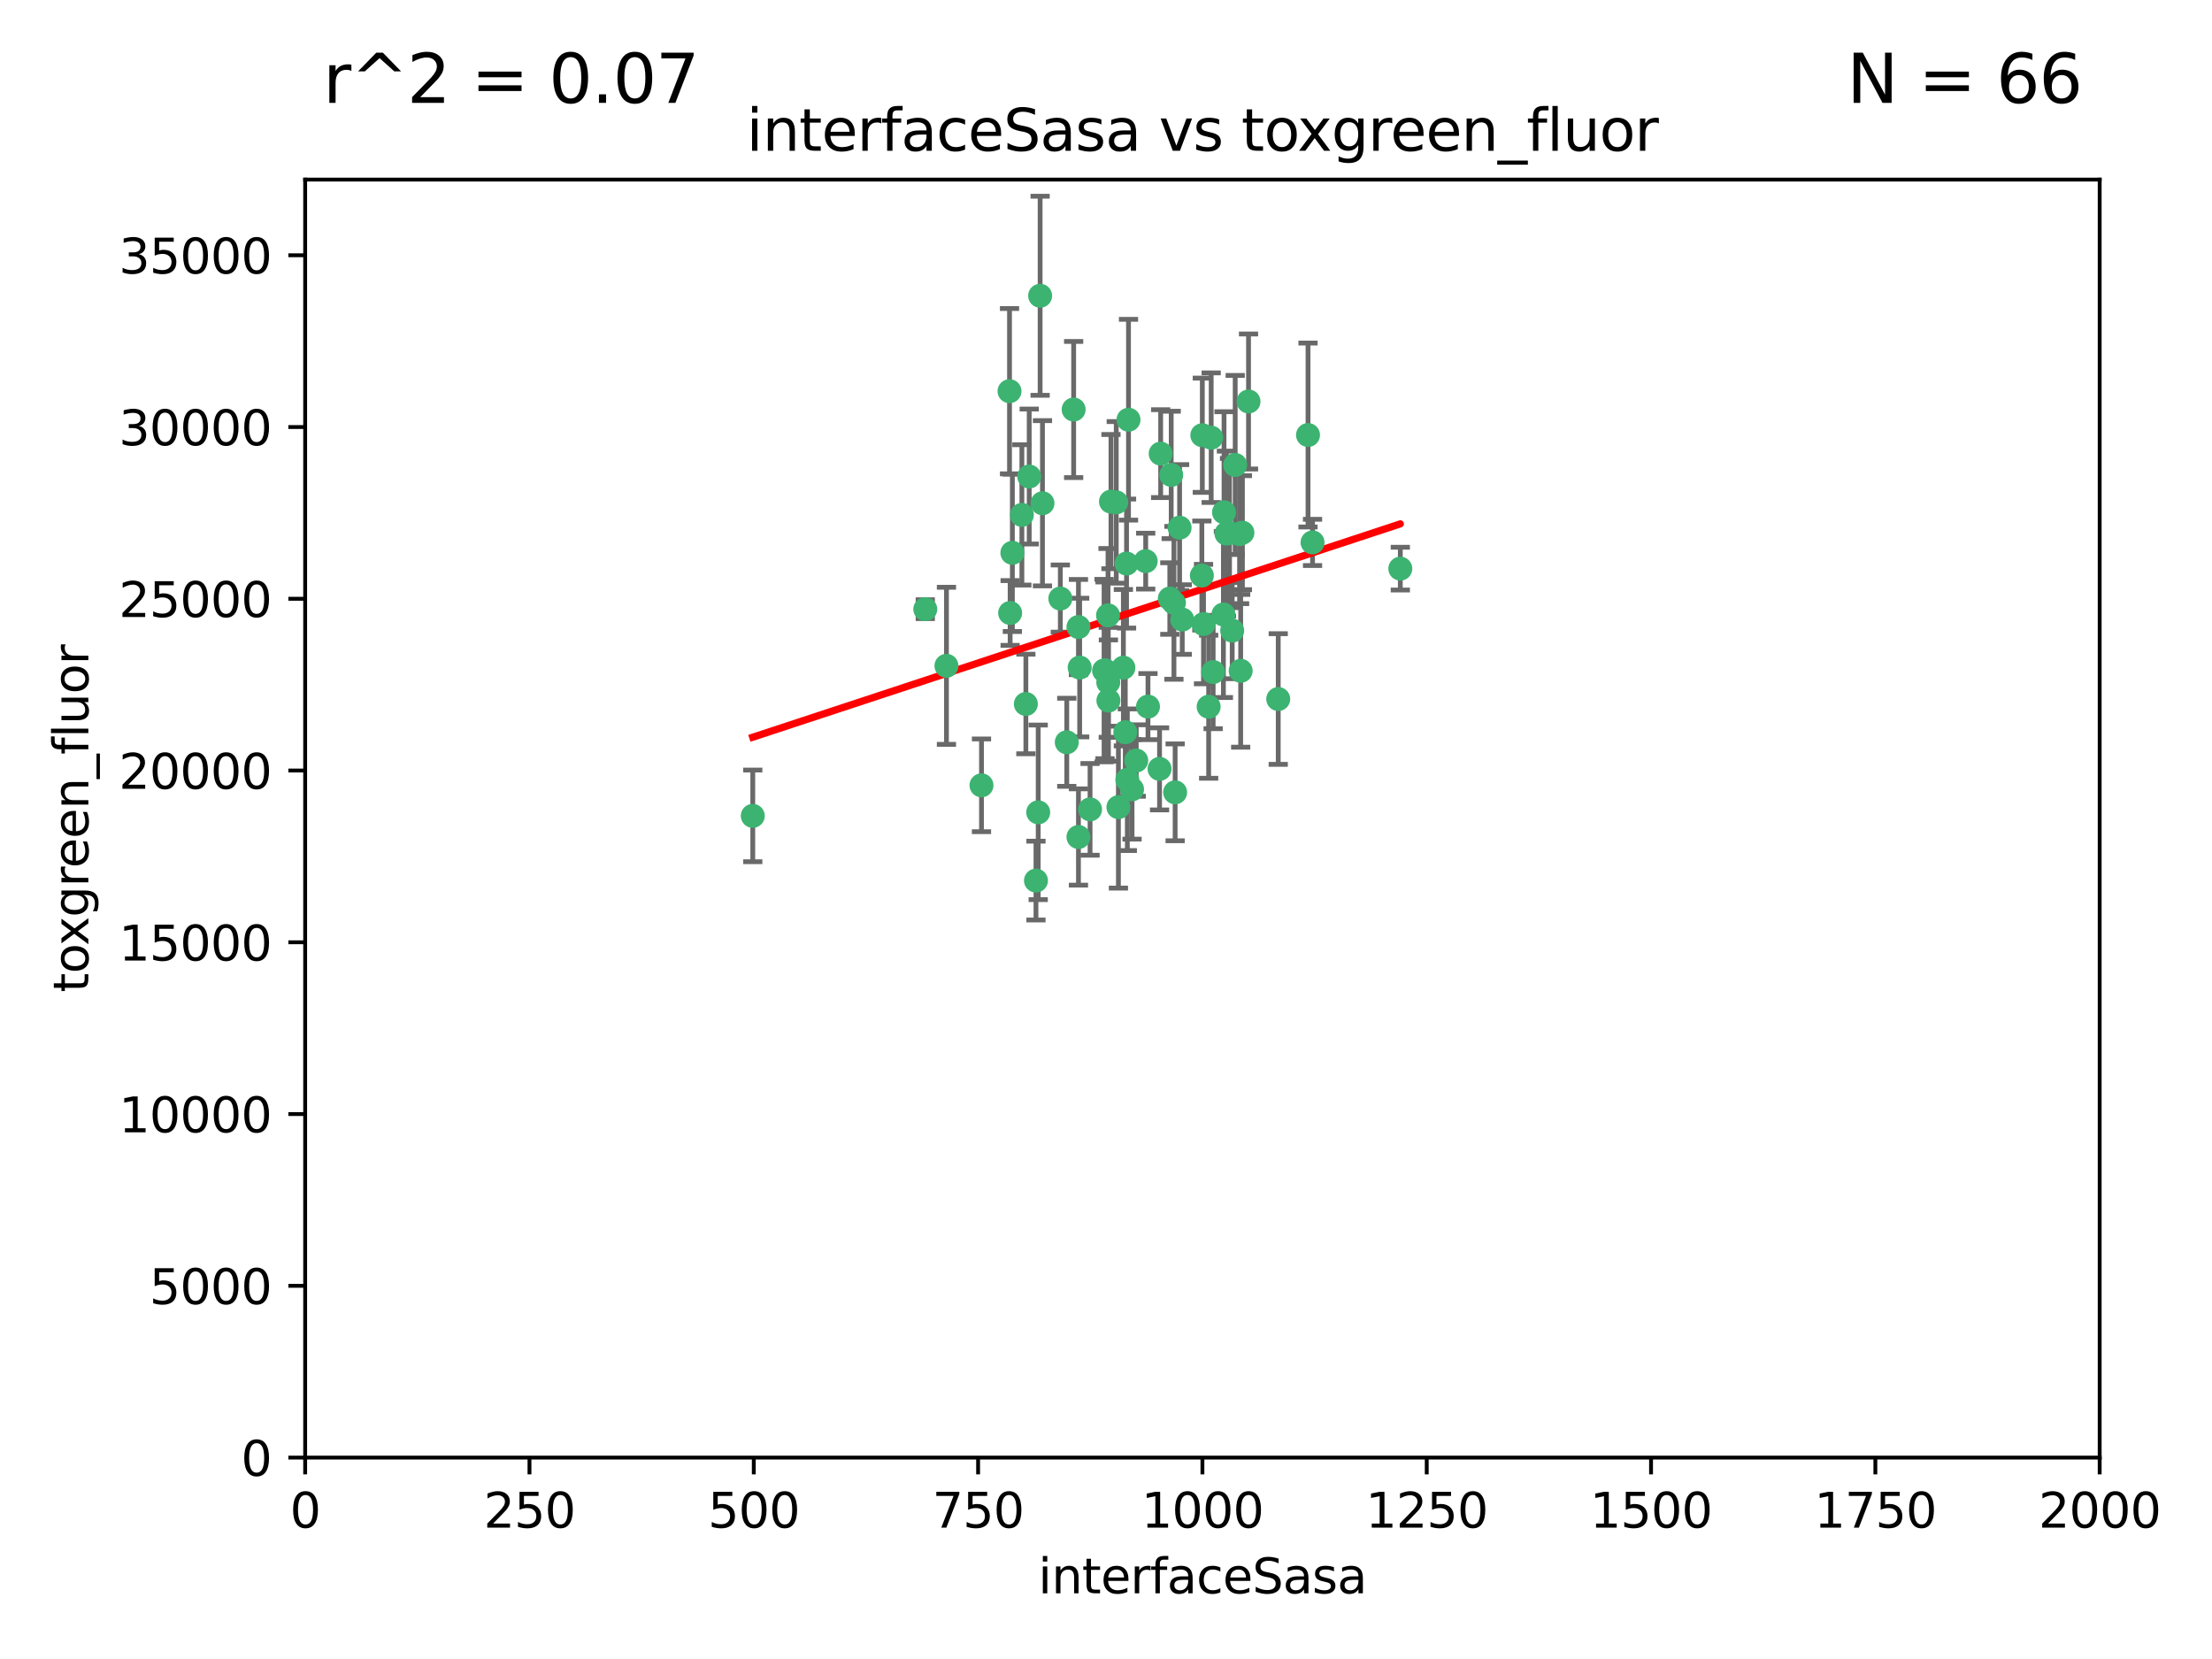 <?xml version="1.0" encoding="utf-8" standalone="no"?>
<!DOCTYPE svg PUBLIC "-//W3C//DTD SVG 1.1//EN"
  "http://www.w3.org/Graphics/SVG/1.1/DTD/svg11.dtd">
<svg xmlns:xlink="http://www.w3.org/1999/xlink" width="460.8pt" height="345.6pt" viewBox="0 0 460.8 345.6" xmlns="http://www.w3.org/2000/svg" version="1.1">
 <defs>
  <style type="text/css">*{stroke-linejoin: round; stroke-linecap: butt}</style>
 </defs>
 <g id="figure_1">
  <g id="patch_1">
   <path d="M 0 345.6 
L 460.8 345.6 
L 460.8 0 
L 0 0 
z
" style="fill: #ffffff"/>
  </g>
  <g id="axes_1">
   <g id="patch_2">
    <path d="M 63.571 303.64 
L 437.4 303.64 
L 437.4 37.411 
L 63.571 37.411 
z
" style="fill: #ffffff"/>
   </g>
   <g id="PathCollection_1">
    <defs>
     <path id="m32aa181858" d="M 0 1.118 
C 0.297 1.118 0.581 1 0.791 0.791 
C 1 0.581 1.118 0.297 1.118 0 
C 1.118 -0.297 1 -0.581 0.791 -0.791 
C 0.581 -1 0.297 -1.118 0 -1.118 
C -0.297 -1.118 -0.581 -1 -0.791 -0.791 
C -1 -0.581 -1.118 -0.297 -1.118 0 
C -1.118 0.297 -1 0.581 -0.791 0.791 
C -0.581 1 -0.297 1.118 0 1.118 
z
" style="stroke: #3cb371"/>
    </defs>
    <g clip-path="url(#peb50fc9445)">
     <use xlink:href="#m32aa181858" x="243.693" y="124.69" style="fill: #3cb371; stroke: #3cb371"/>
     <use xlink:href="#m32aa181858" x="272.484" y="90.623" style="fill: #3cb371; stroke: #3cb371"/>
     <use xlink:href="#m32aa181858" x="231.435" y="104.496" style="fill: #3cb371; stroke: #3cb371"/>
     <use xlink:href="#m32aa181858" x="234.418" y="152.536" style="fill: #3cb371; stroke: #3cb371"/>
     <use xlink:href="#m32aa181858" x="266.28" y="145.62" style="fill: #3cb371; stroke: #3cb371"/>
     <use xlink:href="#m32aa181858" x="257.315" y="96.857" style="fill: #3cb371; stroke: #3cb371"/>
     <use xlink:href="#m32aa181858" x="250.716" y="130.005" style="fill: #3cb371; stroke: #3cb371"/>
     <use xlink:href="#m32aa181858" x="254.987" y="106.718" style="fill: #3cb371; stroke: #3cb371"/>
     <use xlink:href="#m32aa181858" x="273.426" y="112.994" style="fill: #3cb371; stroke: #3cb371"/>
     <use xlink:href="#m32aa181858" x="220.886" y="124.689" style="fill: #3cb371; stroke: #3cb371"/>
     <use xlink:href="#m32aa181858" x="214.404" y="99.267" style="fill: #3cb371; stroke: #3cb371"/>
     <use xlink:href="#m32aa181858" x="212.875" y="107.264" style="fill: #3cb371; stroke: #3cb371"/>
     <use xlink:href="#m32aa181858" x="241.787" y="94.5" style="fill: #3cb371; stroke: #3cb371"/>
     <use xlink:href="#m32aa181858" x="252.721" y="139.999" style="fill: #3cb371; stroke: #3cb371"/>
     <use xlink:href="#m32aa181858" x="252.312" y="91.178" style="fill: #3cb371; stroke: #3cb371"/>
     <use xlink:href="#m32aa181858" x="258.229" y="111.261" style="fill: #3cb371; stroke: #3cb371"/>
     <use xlink:href="#m32aa181858" x="223.66" y="85.309" style="fill: #3cb371; stroke: #3cb371"/>
     <use xlink:href="#m32aa181858" x="232.987" y="168.143" style="fill: #3cb371; stroke: #3cb371"/>
     <use xlink:href="#m32aa181858" x="241.557" y="160.173" style="fill: #3cb371; stroke: #3cb371"/>
     <use xlink:href="#m32aa181858" x="230.869" y="142.145" style="fill: #3cb371; stroke: #3cb371"/>
     <use xlink:href="#m32aa181858" x="230.194" y="139.64" style="fill: #3cb371; stroke: #3cb371"/>
     <use xlink:href="#m32aa181858" x="251.785" y="147.225" style="fill: #3cb371; stroke: #3cb371"/>
     <use xlink:href="#m32aa181858" x="234.68" y="117.402" style="fill: #3cb371; stroke: #3cb371"/>
     <use xlink:href="#m32aa181858" x="246.284" y="129.063" style="fill: #3cb371; stroke: #3cb371"/>
     <use xlink:href="#m32aa181858" x="255.489" y="111.157" style="fill: #3cb371; stroke: #3cb371"/>
     <use xlink:href="#m32aa181858" x="256.689" y="131.368" style="fill: #3cb371; stroke: #3cb371"/>
     <use xlink:href="#m32aa181858" x="254.858" y="128.013" style="fill: #3cb371; stroke: #3cb371"/>
     <use xlink:href="#m32aa181858" x="244.553" y="125.579" style="fill: #3cb371; stroke: #3cb371"/>
     <use xlink:href="#m32aa181858" x="250.368" y="119.895" style="fill: #3cb371; stroke: #3cb371"/>
     <use xlink:href="#m32aa181858" x="243.983" y="98.934" style="fill: #3cb371; stroke: #3cb371"/>
     <use xlink:href="#m32aa181858" x="235.088" y="87.434" style="fill: #3cb371; stroke: #3cb371"/>
     <use xlink:href="#m32aa181858" x="258.816" y="110.968" style="fill: #3cb371; stroke: #3cb371"/>
     <use xlink:href="#m32aa181858" x="256.134" y="111.045" style="fill: #3cb371; stroke: #3cb371"/>
     <use xlink:href="#m32aa181858" x="232.534" y="104.651" style="fill: #3cb371; stroke: #3cb371"/>
     <use xlink:href="#m32aa181858" x="234.02" y="139.091" style="fill: #3cb371; stroke: #3cb371"/>
     <use xlink:href="#m32aa181858" x="238.669" y="116.895" style="fill: #3cb371; stroke: #3cb371"/>
     <use xlink:href="#m32aa181858" x="210.43" y="127.696" style="fill: #3cb371; stroke: #3cb371"/>
     <use xlink:href="#m32aa181858" x="217.166" y="104.837" style="fill: #3cb371; stroke: #3cb371"/>
     <use xlink:href="#m32aa181858" x="245.731" y="109.922" style="fill: #3cb371; stroke: #3cb371"/>
     <use xlink:href="#m32aa181858" x="216.677" y="61.614" style="fill: #3cb371; stroke: #3cb371"/>
     <use xlink:href="#m32aa181858" x="258.456" y="139.744" style="fill: #3cb371; stroke: #3cb371"/>
     <use xlink:href="#m32aa181858" x="291.711" y="118.457" style="fill: #3cb371; stroke: #3cb371"/>
     <use xlink:href="#m32aa181858" x="224.916" y="139.063" style="fill: #3cb371; stroke: #3cb371"/>
     <use xlink:href="#m32aa181858" x="260.091" y="83.639" style="fill: #3cb371; stroke: #3cb371"/>
     <use xlink:href="#m32aa181858" x="250.465" y="90.667" style="fill: #3cb371; stroke: #3cb371"/>
     <use xlink:href="#m32aa181858" x="204.462" y="163.599" style="fill: #3cb371; stroke: #3cb371"/>
     <use xlink:href="#m32aa181858" x="192.753" y="126.902" style="fill: #3cb371; stroke: #3cb371"/>
     <use xlink:href="#m32aa181858" x="222.228" y="154.63" style="fill: #3cb371; stroke: #3cb371"/>
     <use xlink:href="#m32aa181858" x="230.822" y="128.187" style="fill: #3cb371; stroke: #3cb371"/>
     <use xlink:href="#m32aa181858" x="210.301" y="81.492" style="fill: #3cb371; stroke: #3cb371"/>
     <use xlink:href="#m32aa181858" x="224.662" y="174.36" style="fill: #3cb371; stroke: #3cb371"/>
     <use xlink:href="#m32aa181858" x="236.699" y="158.432" style="fill: #3cb371; stroke: #3cb371"/>
     <use xlink:href="#m32aa181858" x="230.901" y="145.94" style="fill: #3cb371; stroke: #3cb371"/>
     <use xlink:href="#m32aa181858" x="213.706" y="146.651" style="fill: #3cb371; stroke: #3cb371"/>
     <use xlink:href="#m32aa181858" x="215.811" y="183.443" style="fill: #3cb371; stroke: #3cb371"/>
     <use xlink:href="#m32aa181858" x="224.662" y="130.623" style="fill: #3cb371; stroke: #3cb371"/>
     <use xlink:href="#m32aa181858" x="239.146" y="147.201" style="fill: #3cb371; stroke: #3cb371"/>
     <use xlink:href="#m32aa181858" x="244.803" y="165.057" style="fill: #3cb371; stroke: #3cb371"/>
     <use xlink:href="#m32aa181858" x="216.278" y="169.223" style="fill: #3cb371; stroke: #3cb371"/>
     <use xlink:href="#m32aa181858" x="235.826" y="164.427" style="fill: #3cb371; stroke: #3cb371"/>
     <use xlink:href="#m32aa181858" x="229.998" y="139.694" style="fill: #3cb371; stroke: #3cb371"/>
     <use xlink:href="#m32aa181858" x="227.078" y="168.609" style="fill: #3cb371; stroke: #3cb371"/>
     <use xlink:href="#m32aa181858" x="234.846" y="162.431" style="fill: #3cb371; stroke: #3cb371"/>
     <use xlink:href="#m32aa181858" x="210.895" y="115.163" style="fill: #3cb371; stroke: #3cb371"/>
     <use xlink:href="#m32aa181858" x="197.163" y="138.702" style="fill: #3cb371; stroke: #3cb371"/>
     <use xlink:href="#m32aa181858" x="156.817" y="169.96" style="fill: #3cb371; stroke: #3cb371"/>
    </g>
   </g>
   <g id="matplotlib.axis_1">
    <g id="xtick_1">
     <g id="line2d_1">
      <defs>
       <path id="mad9e6235e8" d="M 0 0 
L 0 3.5 
" style="stroke: #000000; stroke-width: 0.8"/>
      </defs>
      <g>
       <use xlink:href="#mad9e6235e8" x="63.571" y="303.64" style="stroke: #000000; stroke-width: 0.8"/>
      </g>
     </g>
     <g id="text_1">
      <!-- 0 -->
      <g transform="translate(60.39 318.238)scale(0.1 -0.1)">
       <defs>
        <path id="DejaVuSans-30" d="M 2034 4250 
Q 1547 4250 1301 3770 
Q 1056 3291 1056 2328 
Q 1056 1369 1301 889 
Q 1547 409 2034 409 
Q 2525 409 2770 889 
Q 3016 1369 3016 2328 
Q 3016 3291 2770 3770 
Q 2525 4250 2034 4250 
z
M 2034 4750 
Q 2819 4750 3233 4129 
Q 3647 3509 3647 2328 
Q 3647 1150 3233 529 
Q 2819 -91 2034 -91 
Q 1250 -91 836 529 
Q 422 1150 422 2328 
Q 422 3509 836 4129 
Q 1250 4750 2034 4750 
z
" transform="scale(0.016)"/>
       </defs>
       <use xlink:href="#DejaVuSans-30"/>
      </g>
     </g>
    </g>
    <g id="xtick_2">
     <g id="line2d_2">
      <g>
       <use xlink:href="#mad9e6235e8" x="110.3" y="303.64" style="stroke: #000000; stroke-width: 0.8"/>
      </g>
     </g>
     <g id="text_2">
      <!-- 250 -->
      <g transform="translate(100.756 318.238)scale(0.1 -0.1)">
       <defs>
        <path id="DejaVuSans-32" d="M 1228 531 
L 3431 531 
L 3431 0 
L 469 0 
L 469 531 
Q 828 903 1448 1529 
Q 2069 2156 2228 2338 
Q 2531 2678 2651 2914 
Q 2772 3150 2772 3378 
Q 2772 3750 2511 3984 
Q 2250 4219 1831 4219 
Q 1534 4219 1204 4116 
Q 875 4013 500 3803 
L 500 4441 
Q 881 4594 1212 4672 
Q 1544 4750 1819 4750 
Q 2544 4750 2975 4387 
Q 3406 4025 3406 3419 
Q 3406 3131 3298 2873 
Q 3191 2616 2906 2266 
Q 2828 2175 2409 1742 
Q 1991 1309 1228 531 
z
" transform="scale(0.016)"/>
        <path id="DejaVuSans-35" d="M 691 4666 
L 3169 4666 
L 3169 4134 
L 1269 4134 
L 1269 2991 
Q 1406 3038 1543 3061 
Q 1681 3084 1819 3084 
Q 2600 3084 3056 2656 
Q 3513 2228 3513 1497 
Q 3513 744 3044 326 
Q 2575 -91 1722 -91 
Q 1428 -91 1123 -41 
Q 819 9 494 109 
L 494 744 
Q 775 591 1075 516 
Q 1375 441 1709 441 
Q 2250 441 2565 725 
Q 2881 1009 2881 1497 
Q 2881 1984 2565 2268 
Q 2250 2553 1709 2553 
Q 1456 2553 1204 2497 
Q 953 2441 691 2322 
L 691 4666 
z
" transform="scale(0.016)"/>
       </defs>
       <use xlink:href="#DejaVuSans-32"/>
       <use xlink:href="#DejaVuSans-35" x="63.623"/>
       <use xlink:href="#DejaVuSans-30" x="127.246"/>
      </g>
     </g>
    </g>
    <g id="xtick_3">
     <g id="line2d_3">
      <g>
       <use xlink:href="#mad9e6235e8" x="157.028" y="303.64" style="stroke: #000000; stroke-width: 0.8"/>
      </g>
     </g>
     <g id="text_3">
      <!-- 500 -->
      <g transform="translate(147.485 318.238)scale(0.1 -0.1)">
       <use xlink:href="#DejaVuSans-35"/>
       <use xlink:href="#DejaVuSans-30" x="63.623"/>
       <use xlink:href="#DejaVuSans-30" x="127.246"/>
      </g>
     </g>
    </g>
    <g id="xtick_4">
     <g id="line2d_4">
      <g>
       <use xlink:href="#mad9e6235e8" x="203.757" y="303.64" style="stroke: #000000; stroke-width: 0.8"/>
      </g>
     </g>
     <g id="text_4">
      <!-- 750 -->
      <g transform="translate(194.213 318.238)scale(0.1 -0.1)">
       <defs>
        <path id="DejaVuSans-37" d="M 525 4666 
L 3525 4666 
L 3525 4397 
L 1831 0 
L 1172 0 
L 2766 4134 
L 525 4134 
L 525 4666 
z
" transform="scale(0.016)"/>
       </defs>
       <use xlink:href="#DejaVuSans-37"/>
       <use xlink:href="#DejaVuSans-35" x="63.623"/>
       <use xlink:href="#DejaVuSans-30" x="127.246"/>
      </g>
     </g>
    </g>
    <g id="xtick_5">
     <g id="line2d_5">
      <g>
       <use xlink:href="#mad9e6235e8" x="250.486" y="303.64" style="stroke: #000000; stroke-width: 0.8"/>
      </g>
     </g>
     <g id="text_5">
      <!-- 1000 -->
      <g transform="translate(237.761 318.238)scale(0.1 -0.1)">
       <defs>
        <path id="DejaVuSans-31" d="M 794 531 
L 1825 531 
L 1825 4091 
L 703 3866 
L 703 4441 
L 1819 4666 
L 2450 4666 
L 2450 531 
L 3481 531 
L 3481 0 
L 794 0 
L 794 531 
z
" transform="scale(0.016)"/>
       </defs>
       <use xlink:href="#DejaVuSans-31"/>
       <use xlink:href="#DejaVuSans-30" x="63.623"/>
       <use xlink:href="#DejaVuSans-30" x="127.246"/>
       <use xlink:href="#DejaVuSans-30" x="190.869"/>
      </g>
     </g>
    </g>
    <g id="xtick_6">
     <g id="line2d_6">
      <g>
       <use xlink:href="#mad9e6235e8" x="297.214" y="303.64" style="stroke: #000000; stroke-width: 0.8"/>
      </g>
     </g>
     <g id="text_6">
      <!-- 1250 -->
      <g transform="translate(284.489 318.238)scale(0.1 -0.1)">
       <use xlink:href="#DejaVuSans-31"/>
       <use xlink:href="#DejaVuSans-32" x="63.623"/>
       <use xlink:href="#DejaVuSans-35" x="127.246"/>
       <use xlink:href="#DejaVuSans-30" x="190.869"/>
      </g>
     </g>
    </g>
    <g id="xtick_7">
     <g id="line2d_7">
      <g>
       <use xlink:href="#mad9e6235e8" x="343.943" y="303.64" style="stroke: #000000; stroke-width: 0.8"/>
      </g>
     </g>
     <g id="text_7">
      <!-- 1500 -->
      <g transform="translate(331.218 318.238)scale(0.1 -0.1)">
       <use xlink:href="#DejaVuSans-31"/>
       <use xlink:href="#DejaVuSans-35" x="63.623"/>
       <use xlink:href="#DejaVuSans-30" x="127.246"/>
       <use xlink:href="#DejaVuSans-30" x="190.869"/>
      </g>
     </g>
    </g>
    <g id="xtick_8">
     <g id="line2d_8">
      <g>
       <use xlink:href="#mad9e6235e8" x="390.671" y="303.64" style="stroke: #000000; stroke-width: 0.8"/>
      </g>
     </g>
     <g id="text_8">
      <!-- 1750 -->
      <g transform="translate(377.946 318.238)scale(0.1 -0.1)">
       <use xlink:href="#DejaVuSans-31"/>
       <use xlink:href="#DejaVuSans-37" x="63.623"/>
       <use xlink:href="#DejaVuSans-35" x="127.246"/>
       <use xlink:href="#DejaVuSans-30" x="190.869"/>
      </g>
     </g>
    </g>
    <g id="xtick_9">
     <g id="line2d_9">
      <g>
       <use xlink:href="#mad9e6235e8" x="437.4" y="303.64" style="stroke: #000000; stroke-width: 0.8"/>
      </g>
     </g>
     <g id="text_9">
      <!-- 2000 -->
      <g transform="translate(424.675 318.238)scale(0.1 -0.1)">
       <use xlink:href="#DejaVuSans-32"/>
       <use xlink:href="#DejaVuSans-30" x="63.623"/>
       <use xlink:href="#DejaVuSans-30" x="127.246"/>
       <use xlink:href="#DejaVuSans-30" x="190.869"/>
      </g>
     </g>
    </g>
    <g id="text_10">
     <!-- interfaceSasa -->
     <g transform="translate(216.279 331.917)scale(0.1 -0.1)">
      <defs>
       <path id="DejaVuSans-69" d="M 603 3500 
L 1178 3500 
L 1178 0 
L 603 0 
L 603 3500 
z
M 603 4863 
L 1178 4863 
L 1178 4134 
L 603 4134 
L 603 4863 
z
" transform="scale(0.016)"/>
       <path id="DejaVuSans-6e" d="M 3513 2113 
L 3513 0 
L 2938 0 
L 2938 2094 
Q 2938 2591 2744 2837 
Q 2550 3084 2163 3084 
Q 1697 3084 1428 2787 
Q 1159 2491 1159 1978 
L 1159 0 
L 581 0 
L 581 3500 
L 1159 3500 
L 1159 2956 
Q 1366 3272 1645 3428 
Q 1925 3584 2291 3584 
Q 2894 3584 3203 3211 
Q 3513 2838 3513 2113 
z
" transform="scale(0.016)"/>
       <path id="DejaVuSans-74" d="M 1172 4494 
L 1172 3500 
L 2356 3500 
L 2356 3053 
L 1172 3053 
L 1172 1153 
Q 1172 725 1289 603 
Q 1406 481 1766 481 
L 2356 481 
L 2356 0 
L 1766 0 
Q 1100 0 847 248 
Q 594 497 594 1153 
L 594 3053 
L 172 3053 
L 172 3500 
L 594 3500 
L 594 4494 
L 1172 4494 
z
" transform="scale(0.016)"/>
       <path id="DejaVuSans-65" d="M 3597 1894 
L 3597 1613 
L 953 1613 
Q 991 1019 1311 708 
Q 1631 397 2203 397 
Q 2534 397 2845 478 
Q 3156 559 3463 722 
L 3463 178 
Q 3153 47 2828 -22 
Q 2503 -91 2169 -91 
Q 1331 -91 842 396 
Q 353 884 353 1716 
Q 353 2575 817 3079 
Q 1281 3584 2069 3584 
Q 2775 3584 3186 3129 
Q 3597 2675 3597 1894 
z
M 3022 2063 
Q 3016 2534 2758 2815 
Q 2500 3097 2075 3097 
Q 1594 3097 1305 2825 
Q 1016 2553 972 2059 
L 3022 2063 
z
" transform="scale(0.016)"/>
       <path id="DejaVuSans-72" d="M 2631 2963 
Q 2534 3019 2420 3045 
Q 2306 3072 2169 3072 
Q 1681 3072 1420 2755 
Q 1159 2438 1159 1844 
L 1159 0 
L 581 0 
L 581 3500 
L 1159 3500 
L 1159 2956 
Q 1341 3275 1631 3429 
Q 1922 3584 2338 3584 
Q 2397 3584 2469 3576 
Q 2541 3569 2628 3553 
L 2631 2963 
z
" transform="scale(0.016)"/>
       <path id="DejaVuSans-66" d="M 2375 4863 
L 2375 4384 
L 1825 4384 
Q 1516 4384 1395 4259 
Q 1275 4134 1275 3809 
L 1275 3500 
L 2222 3500 
L 2222 3053 
L 1275 3053 
L 1275 0 
L 697 0 
L 697 3053 
L 147 3053 
L 147 3500 
L 697 3500 
L 697 3744 
Q 697 4328 969 4595 
Q 1241 4863 1831 4863 
L 2375 4863 
z
" transform="scale(0.016)"/>
       <path id="DejaVuSans-61" d="M 2194 1759 
Q 1497 1759 1228 1600 
Q 959 1441 959 1056 
Q 959 750 1161 570 
Q 1363 391 1709 391 
Q 2188 391 2477 730 
Q 2766 1069 2766 1631 
L 2766 1759 
L 2194 1759 
z
M 3341 1997 
L 3341 0 
L 2766 0 
L 2766 531 
Q 2569 213 2275 61 
Q 1981 -91 1556 -91 
Q 1019 -91 701 211 
Q 384 513 384 1019 
Q 384 1609 779 1909 
Q 1175 2209 1959 2209 
L 2766 2209 
L 2766 2266 
Q 2766 2663 2505 2880 
Q 2244 3097 1772 3097 
Q 1472 3097 1187 3025 
Q 903 2953 641 2809 
L 641 3341 
Q 956 3463 1253 3523 
Q 1550 3584 1831 3584 
Q 2591 3584 2966 3190 
Q 3341 2797 3341 1997 
z
" transform="scale(0.016)"/>
       <path id="DejaVuSans-63" d="M 3122 3366 
L 3122 2828 
Q 2878 2963 2633 3030 
Q 2388 3097 2138 3097 
Q 1578 3097 1268 2742 
Q 959 2388 959 1747 
Q 959 1106 1268 751 
Q 1578 397 2138 397 
Q 2388 397 2633 464 
Q 2878 531 3122 666 
L 3122 134 
Q 2881 22 2623 -34 
Q 2366 -91 2075 -91 
Q 1284 -91 818 406 
Q 353 903 353 1747 
Q 353 2603 823 3093 
Q 1294 3584 2113 3584 
Q 2378 3584 2631 3529 
Q 2884 3475 3122 3366 
z
" transform="scale(0.016)"/>
       <path id="DejaVuSans-53" d="M 3425 4513 
L 3425 3897 
Q 3066 4069 2747 4153 
Q 2428 4238 2131 4238 
Q 1616 4238 1336 4038 
Q 1056 3838 1056 3469 
Q 1056 3159 1242 3001 
Q 1428 2844 1947 2747 
L 2328 2669 
Q 3034 2534 3370 2195 
Q 3706 1856 3706 1288 
Q 3706 609 3251 259 
Q 2797 -91 1919 -91 
Q 1588 -91 1214 -16 
Q 841 59 441 206 
L 441 856 
Q 825 641 1194 531 
Q 1563 422 1919 422 
Q 2459 422 2753 634 
Q 3047 847 3047 1241 
Q 3047 1584 2836 1778 
Q 2625 1972 2144 2069 
L 1759 2144 
Q 1053 2284 737 2584 
Q 422 2884 422 3419 
Q 422 4038 858 4394 
Q 1294 4750 2059 4750 
Q 2388 4750 2728 4690 
Q 3069 4631 3425 4513 
z
" transform="scale(0.016)"/>
       <path id="DejaVuSans-73" d="M 2834 3397 
L 2834 2853 
Q 2591 2978 2328 3040 
Q 2066 3103 1784 3103 
Q 1356 3103 1142 2972 
Q 928 2841 928 2578 
Q 928 2378 1081 2264 
Q 1234 2150 1697 2047 
L 1894 2003 
Q 2506 1872 2764 1633 
Q 3022 1394 3022 966 
Q 3022 478 2636 193 
Q 2250 -91 1575 -91 
Q 1294 -91 989 -36 
Q 684 19 347 128 
L 347 722 
Q 666 556 975 473 
Q 1284 391 1588 391 
Q 1994 391 2212 530 
Q 2431 669 2431 922 
Q 2431 1156 2273 1281 
Q 2116 1406 1581 1522 
L 1381 1569 
Q 847 1681 609 1914 
Q 372 2147 372 2553 
Q 372 3047 722 3315 
Q 1072 3584 1716 3584 
Q 2034 3584 2315 3537 
Q 2597 3491 2834 3397 
z
" transform="scale(0.016)"/>
      </defs>
      <use xlink:href="#DejaVuSans-69"/>
      <use xlink:href="#DejaVuSans-6e" x="27.783"/>
      <use xlink:href="#DejaVuSans-74" x="91.162"/>
      <use xlink:href="#DejaVuSans-65" x="130.371"/>
      <use xlink:href="#DejaVuSans-72" x="191.895"/>
      <use xlink:href="#DejaVuSans-66" x="233.008"/>
      <use xlink:href="#DejaVuSans-61" x="268.213"/>
      <use xlink:href="#DejaVuSans-63" x="329.492"/>
      <use xlink:href="#DejaVuSans-65" x="384.473"/>
      <use xlink:href="#DejaVuSans-53" x="445.996"/>
      <use xlink:href="#DejaVuSans-61" x="509.473"/>
      <use xlink:href="#DejaVuSans-73" x="570.752"/>
      <use xlink:href="#DejaVuSans-61" x="622.852"/>
     </g>
    </g>
   </g>
   <g id="matplotlib.axis_2">
    <g id="ytick_1">
     <g id="line2d_10">
      <defs>
       <path id="m50e821ed66" d="M 0 0 
L -3.5 0 
" style="stroke: #000000; stroke-width: 0.8"/>
      </defs>
      <g>
       <use xlink:href="#m50e821ed66" x="63.571" y="303.64" style="stroke: #000000; stroke-width: 0.8"/>
      </g>
     </g>
     <g id="text_11">
      <!-- 0 -->
      <g transform="translate(50.209 307.439)scale(0.1 -0.1)">
       <use xlink:href="#DejaVuSans-30"/>
      </g>
     </g>
    </g>
    <g id="ytick_2">
     <g id="line2d_11">
      <g>
       <use xlink:href="#m50e821ed66" x="63.571" y="267.859" style="stroke: #000000; stroke-width: 0.8"/>
      </g>
     </g>
     <g id="text_12">
      <!-- 5000 -->
      <g transform="translate(31.121 271.658)scale(0.1 -0.1)">
       <use xlink:href="#DejaVuSans-35"/>
       <use xlink:href="#DejaVuSans-30" x="63.623"/>
       <use xlink:href="#DejaVuSans-30" x="127.246"/>
       <use xlink:href="#DejaVuSans-30" x="190.869"/>
      </g>
     </g>
    </g>
    <g id="ytick_3">
     <g id="line2d_12">
      <g>
       <use xlink:href="#m50e821ed66" x="63.571" y="232.078" style="stroke: #000000; stroke-width: 0.8"/>
      </g>
     </g>
     <g id="text_13">
      <!-- 10000 -->
      <g transform="translate(24.759 235.878)scale(0.1 -0.1)">
       <use xlink:href="#DejaVuSans-31"/>
       <use xlink:href="#DejaVuSans-30" x="63.623"/>
       <use xlink:href="#DejaVuSans-30" x="127.246"/>
       <use xlink:href="#DejaVuSans-30" x="190.869"/>
       <use xlink:href="#DejaVuSans-30" x="254.492"/>
      </g>
     </g>
    </g>
    <g id="ytick_4">
     <g id="line2d_13">
      <g>
       <use xlink:href="#m50e821ed66" x="63.571" y="196.298" style="stroke: #000000; stroke-width: 0.8"/>
      </g>
     </g>
     <g id="text_14">
      <!-- 15000 -->
      <g transform="translate(24.759 200.097)scale(0.1 -0.1)">
       <use xlink:href="#DejaVuSans-31"/>
       <use xlink:href="#DejaVuSans-35" x="63.623"/>
       <use xlink:href="#DejaVuSans-30" x="127.246"/>
       <use xlink:href="#DejaVuSans-30" x="190.869"/>
       <use xlink:href="#DejaVuSans-30" x="254.492"/>
      </g>
     </g>
    </g>
    <g id="ytick_5">
     <g id="line2d_14">
      <g>
       <use xlink:href="#m50e821ed66" x="63.571" y="160.517" style="stroke: #000000; stroke-width: 0.8"/>
      </g>
     </g>
     <g id="text_15">
      <!-- 20000 -->
      <g transform="translate(24.759 164.316)scale(0.1 -0.1)">
       <use xlink:href="#DejaVuSans-32"/>
       <use xlink:href="#DejaVuSans-30" x="63.623"/>
       <use xlink:href="#DejaVuSans-30" x="127.246"/>
       <use xlink:href="#DejaVuSans-30" x="190.869"/>
       <use xlink:href="#DejaVuSans-30" x="254.492"/>
      </g>
     </g>
    </g>
    <g id="ytick_6">
     <g id="line2d_15">
      <g>
       <use xlink:href="#m50e821ed66" x="63.571" y="124.736" style="stroke: #000000; stroke-width: 0.8"/>
      </g>
     </g>
     <g id="text_16">
      <!-- 25000 -->
      <g transform="translate(24.759 128.535)scale(0.1 -0.1)">
       <use xlink:href="#DejaVuSans-32"/>
       <use xlink:href="#DejaVuSans-35" x="63.623"/>
       <use xlink:href="#DejaVuSans-30" x="127.246"/>
       <use xlink:href="#DejaVuSans-30" x="190.869"/>
       <use xlink:href="#DejaVuSans-30" x="254.492"/>
      </g>
     </g>
    </g>
    <g id="ytick_7">
     <g id="line2d_16">
      <g>
       <use xlink:href="#m50e821ed66" x="63.571" y="88.955" style="stroke: #000000; stroke-width: 0.8"/>
      </g>
     </g>
     <g id="text_17">
      <!-- 30000 -->
      <g transform="translate(24.759 92.754)scale(0.1 -0.1)">
       <defs>
        <path id="DejaVuSans-33" d="M 2597 2516 
Q 3050 2419 3304 2112 
Q 3559 1806 3559 1356 
Q 3559 666 3084 287 
Q 2609 -91 1734 -91 
Q 1441 -91 1130 -33 
Q 819 25 488 141 
L 488 750 
Q 750 597 1062 519 
Q 1375 441 1716 441 
Q 2309 441 2620 675 
Q 2931 909 2931 1356 
Q 2931 1769 2642 2001 
Q 2353 2234 1838 2234 
L 1294 2234 
L 1294 2753 
L 1863 2753 
Q 2328 2753 2575 2939 
Q 2822 3125 2822 3475 
Q 2822 3834 2567 4026 
Q 2313 4219 1838 4219 
Q 1578 4219 1281 4162 
Q 984 4106 628 3988 
L 628 4550 
Q 988 4650 1302 4700 
Q 1616 4750 1894 4750 
Q 2613 4750 3031 4423 
Q 3450 4097 3450 3541 
Q 3450 3153 3228 2886 
Q 3006 2619 2597 2516 
z
" transform="scale(0.016)"/>
       </defs>
       <use xlink:href="#DejaVuSans-33"/>
       <use xlink:href="#DejaVuSans-30" x="63.623"/>
       <use xlink:href="#DejaVuSans-30" x="127.246"/>
       <use xlink:href="#DejaVuSans-30" x="190.869"/>
       <use xlink:href="#DejaVuSans-30" x="254.492"/>
      </g>
     </g>
    </g>
    <g id="ytick_8">
     <g id="line2d_17">
      <g>
       <use xlink:href="#m50e821ed66" x="63.571" y="53.174" style="stroke: #000000; stroke-width: 0.8"/>
      </g>
     </g>
     <g id="text_18">
      <!-- 35000 -->
      <g transform="translate(24.759 56.974)scale(0.1 -0.1)">
       <use xlink:href="#DejaVuSans-33"/>
       <use xlink:href="#DejaVuSans-35" x="63.623"/>
       <use xlink:href="#DejaVuSans-30" x="127.246"/>
       <use xlink:href="#DejaVuSans-30" x="190.869"/>
       <use xlink:href="#DejaVuSans-30" x="254.492"/>
      </g>
     </g>
    </g>
    <g id="text_19">
     <!-- toxgreen_fluor -->
     <g transform="translate(18.401 206.72)rotate(-90)scale(0.1 -0.1)">
      <defs>
       <path id="DejaVuSans-6f" d="M 1959 3097 
Q 1497 3097 1228 2736 
Q 959 2375 959 1747 
Q 959 1119 1226 758 
Q 1494 397 1959 397 
Q 2419 397 2687 759 
Q 2956 1122 2956 1747 
Q 2956 2369 2687 2733 
Q 2419 3097 1959 3097 
z
M 1959 3584 
Q 2709 3584 3137 3096 
Q 3566 2609 3566 1747 
Q 3566 888 3137 398 
Q 2709 -91 1959 -91 
Q 1206 -91 779 398 
Q 353 888 353 1747 
Q 353 2609 779 3096 
Q 1206 3584 1959 3584 
z
" transform="scale(0.016)"/>
       <path id="DejaVuSans-78" d="M 3513 3500 
L 2247 1797 
L 3578 0 
L 2900 0 
L 1881 1375 
L 863 0 
L 184 0 
L 1544 1831 
L 300 3500 
L 978 3500 
L 1906 2253 
L 2834 3500 
L 3513 3500 
z
" transform="scale(0.016)"/>
       <path id="DejaVuSans-67" d="M 2906 1791 
Q 2906 2416 2648 2759 
Q 2391 3103 1925 3103 
Q 1463 3103 1205 2759 
Q 947 2416 947 1791 
Q 947 1169 1205 825 
Q 1463 481 1925 481 
Q 2391 481 2648 825 
Q 2906 1169 2906 1791 
z
M 3481 434 
Q 3481 -459 3084 -895 
Q 2688 -1331 1869 -1331 
Q 1566 -1331 1297 -1286 
Q 1028 -1241 775 -1147 
L 775 -588 
Q 1028 -725 1275 -790 
Q 1522 -856 1778 -856 
Q 2344 -856 2625 -561 
Q 2906 -266 2906 331 
L 2906 616 
Q 2728 306 2450 153 
Q 2172 0 1784 0 
Q 1141 0 747 490 
Q 353 981 353 1791 
Q 353 2603 747 3093 
Q 1141 3584 1784 3584 
Q 2172 3584 2450 3431 
Q 2728 3278 2906 2969 
L 2906 3500 
L 3481 3500 
L 3481 434 
z
" transform="scale(0.016)"/>
       <path id="DejaVuSans-5f" d="M 3263 -1063 
L 3263 -1509 
L -63 -1509 
L -63 -1063 
L 3263 -1063 
z
" transform="scale(0.016)"/>
       <path id="DejaVuSans-6c" d="M 603 4863 
L 1178 4863 
L 1178 0 
L 603 0 
L 603 4863 
z
" transform="scale(0.016)"/>
       <path id="DejaVuSans-75" d="M 544 1381 
L 544 3500 
L 1119 3500 
L 1119 1403 
Q 1119 906 1312 657 
Q 1506 409 1894 409 
Q 2359 409 2629 706 
Q 2900 1003 2900 1516 
L 2900 3500 
L 3475 3500 
L 3475 0 
L 2900 0 
L 2900 538 
Q 2691 219 2414 64 
Q 2138 -91 1772 -91 
Q 1169 -91 856 284 
Q 544 659 544 1381 
z
M 1991 3584 
L 1991 3584 
z
" transform="scale(0.016)"/>
      </defs>
      <use xlink:href="#DejaVuSans-74"/>
      <use xlink:href="#DejaVuSans-6f" x="39.209"/>
      <use xlink:href="#DejaVuSans-78" x="97.266"/>
      <use xlink:href="#DejaVuSans-67" x="156.445"/>
      <use xlink:href="#DejaVuSans-72" x="219.922"/>
      <use xlink:href="#DejaVuSans-65" x="258.785"/>
      <use xlink:href="#DejaVuSans-65" x="320.309"/>
      <use xlink:href="#DejaVuSans-6e" x="381.832"/>
      <use xlink:href="#DejaVuSans-5f" x="445.211"/>
      <use xlink:href="#DejaVuSans-66" x="495.211"/>
      <use xlink:href="#DejaVuSans-6c" x="530.416"/>
      <use xlink:href="#DejaVuSans-75" x="558.199"/>
      <use xlink:href="#DejaVuSans-6f" x="621.578"/>
      <use xlink:href="#DejaVuSans-72" x="682.76"/>
     </g>
    </g>
   </g>
   <g id="LineCollection_1">
    <path d="M 243.693 132.143 
L 243.693 117.237 
" clip-path="url(#peb50fc9445)" style="fill: none; stroke: #696969"/>
    <path d="M 272.484 109.781 
L 272.484 71.466 
" clip-path="url(#peb50fc9445)" style="fill: none; stroke: #696969"/>
    <path d="M 231.435 118.477 
L 231.435 90.515 
" clip-path="url(#peb50fc9445)" style="fill: none; stroke: #696969"/>
    <path d="M 234.418 166.039 
L 234.418 139.033 
" clip-path="url(#peb50fc9445)" style="fill: none; stroke: #696969"/>
    <path d="M 266.28 159.229 
L 266.28 132.011 
" clip-path="url(#peb50fc9445)" style="fill: none; stroke: #696969"/>
    <path d="M 257.315 115.505 
L 257.315 78.209 
" clip-path="url(#peb50fc9445)" style="fill: none; stroke: #696969"/>
    <path d="M 250.716 142.442 
L 250.716 117.567 
" clip-path="url(#peb50fc9445)" style="fill: none; stroke: #696969"/>
    <path d="M 254.987 127.664 
L 254.987 85.772 
" clip-path="url(#peb50fc9445)" style="fill: none; stroke: #696969"/>
    <path d="M 273.426 117.812 
L 273.426 108.176 
" clip-path="url(#peb50fc9445)" style="fill: none; stroke: #696969"/>
    <path d="M 220.886 131.683 
L 220.886 117.696 
" clip-path="url(#peb50fc9445)" style="fill: none; stroke: #696969"/>
    <path d="M 214.404 113.322 
L 214.404 85.213 
" clip-path="url(#peb50fc9445)" style="fill: none; stroke: #696969"/>
    <path d="M 212.875 121.88 
L 212.875 92.647 
" clip-path="url(#peb50fc9445)" style="fill: none; stroke: #696969"/>
    <path d="M 241.787 103.651 
L 241.787 85.348 
" clip-path="url(#peb50fc9445)" style="fill: none; stroke: #696969"/>
    <path d="M 252.721 151.798 
L 252.721 128.2 
" clip-path="url(#peb50fc9445)" style="fill: none; stroke: #696969"/>
    <path d="M 252.312 104.675 
L 252.312 77.682 
" clip-path="url(#peb50fc9445)" style="fill: none; stroke: #696969"/>
    <path d="M 258.229 125.753 
L 258.229 96.768 
" clip-path="url(#peb50fc9445)" style="fill: none; stroke: #696969"/>
    <path d="M 223.66 99.491 
L 223.66 71.128 
" clip-path="url(#peb50fc9445)" style="fill: none; stroke: #696969"/>
    <path d="M 232.987 185.006 
L 232.987 151.281 
" clip-path="url(#peb50fc9445)" style="fill: none; stroke: #696969"/>
    <path d="M 241.557 168.723 
L 241.557 151.623 
" clip-path="url(#peb50fc9445)" style="fill: none; stroke: #696969"/>
    <path d="M 230.869 153.587 
L 230.869 130.704 
" clip-path="url(#peb50fc9445)" style="fill: none; stroke: #696969"/>
    <path d="M 230.194 158.046 
L 230.194 121.234 
" clip-path="url(#peb50fc9445)" style="fill: none; stroke: #696969"/>
    <path d="M 251.785 162.121 
L 251.785 132.33 
" clip-path="url(#peb50fc9445)" style="fill: none; stroke: #696969"/>
    <path d="M 234.68 130.841 
L 234.68 103.963 
" clip-path="url(#peb50fc9445)" style="fill: none; stroke: #696969"/>
    <path d="M 246.284 136.31 
L 246.284 121.816 
" clip-path="url(#peb50fc9445)" style="fill: none; stroke: #696969"/>
    <path d="M 255.489 128.336 
L 255.489 93.979 
" clip-path="url(#peb50fc9445)" style="fill: none; stroke: #696969"/>
    <path d="M 256.689 141.39 
L 256.689 121.347 
" clip-path="url(#peb50fc9445)" style="fill: none; stroke: #696969"/>
    <path d="M 254.858 145.305 
L 254.858 110.721 
" clip-path="url(#peb50fc9445)" style="fill: none; stroke: #696969"/>
    <path d="M 244.553 141.497 
L 244.553 109.662 
" clip-path="url(#peb50fc9445)" style="fill: none; stroke: #696969"/>
    <path d="M 250.368 131.252 
L 250.368 108.538 
" clip-path="url(#peb50fc9445)" style="fill: none; stroke: #696969"/>
    <path d="M 243.983 112.206 
L 243.983 85.663 
" clip-path="url(#peb50fc9445)" style="fill: none; stroke: #696969"/>
    <path d="M 235.088 108.351 
L 235.088 66.517 
" clip-path="url(#peb50fc9445)" style="fill: none; stroke: #696969"/>
    <path d="M 258.816 122.844 
L 258.816 99.093 
" clip-path="url(#peb50fc9445)" style="fill: none; stroke: #696969"/>
    <path d="M 256.134 126.588 
L 256.134 95.502 
" clip-path="url(#peb50fc9445)" style="fill: none; stroke: #696969"/>
    <path d="M 232.534 121.481 
L 232.534 87.821 
" clip-path="url(#peb50fc9445)" style="fill: none; stroke: #696969"/>
    <path d="M 234.02 155.38 
L 234.02 122.802 
" clip-path="url(#peb50fc9445)" style="fill: none; stroke: #696969"/>
    <path d="M 238.669 122.714 
L 238.669 111.075 
" clip-path="url(#peb50fc9445)" style="fill: none; stroke: #696969"/>
    <path d="M 210.43 134.441 
L 210.43 120.951 
" clip-path="url(#peb50fc9445)" style="fill: none; stroke: #696969"/>
    <path d="M 217.166 122.048 
L 217.166 87.626 
" clip-path="url(#peb50fc9445)" style="fill: none; stroke: #696969"/>
    <path d="M 245.731 123.06 
L 245.731 96.783 
" clip-path="url(#peb50fc9445)" style="fill: none; stroke: #696969"/>
    <path d="M 216.677 82.348 
L 216.677 40.879 
" clip-path="url(#peb50fc9445)" style="fill: none; stroke: #696969"/>
    <path d="M 258.456 155.653 
L 258.456 123.835 
" clip-path="url(#peb50fc9445)" style="fill: none; stroke: #696969"/>
    <path d="M 291.711 122.912 
L 291.711 114.001 
" clip-path="url(#peb50fc9445)" style="fill: none; stroke: #696969"/>
    <path d="M 224.916 153.504 
L 224.916 124.622 
" clip-path="url(#peb50fc9445)" style="fill: none; stroke: #696969"/>
    <path d="M 260.091 97.702 
L 260.091 69.575 
" clip-path="url(#peb50fc9445)" style="fill: none; stroke: #696969"/>
    <path d="M 250.465 102.568 
L 250.465 78.767 
" clip-path="url(#peb50fc9445)" style="fill: none; stroke: #696969"/>
    <path d="M 204.462 173.255 
L 204.462 153.942 
" clip-path="url(#peb50fc9445)" style="fill: none; stroke: #696969"/>
    <path d="M 192.753 128.865 
L 192.753 124.939 
" clip-path="url(#peb50fc9445)" style="fill: none; stroke: #696969"/>
    <path d="M 222.228 163.803 
L 222.228 145.457 
" clip-path="url(#peb50fc9445)" style="fill: none; stroke: #696969"/>
    <path d="M 230.822 142.109 
L 230.822 114.265 
" clip-path="url(#peb50fc9445)" style="fill: none; stroke: #696969"/>
    <path d="M 210.301 98.71 
L 210.301 64.274 
" clip-path="url(#peb50fc9445)" style="fill: none; stroke: #696969"/>
    <path d="M 224.662 184.389 
L 224.662 164.331 
" clip-path="url(#peb50fc9445)" style="fill: none; stroke: #696969"/>
    <path d="M 236.699 165.874 
L 236.699 150.99 
" clip-path="url(#peb50fc9445)" style="fill: none; stroke: #696969"/>
    <path d="M 230.901 158.572 
L 230.901 133.308 
" clip-path="url(#peb50fc9445)" style="fill: none; stroke: #696969"/>
    <path d="M 213.706 157.023 
L 213.706 136.279 
" clip-path="url(#peb50fc9445)" style="fill: none; stroke: #696969"/>
    <path d="M 215.811 191.653 
L 215.811 175.233 
" clip-path="url(#peb50fc9445)" style="fill: none; stroke: #696969"/>
    <path d="M 224.662 140.536 
L 224.662 120.711 
" clip-path="url(#peb50fc9445)" style="fill: none; stroke: #696969"/>
    <path d="M 239.146 154.089 
L 239.146 140.313 
" clip-path="url(#peb50fc9445)" style="fill: none; stroke: #696969"/>
    <path d="M 244.803 175.144 
L 244.803 154.97 
" clip-path="url(#peb50fc9445)" style="fill: none; stroke: #696969"/>
    <path d="M 216.278 187.407 
L 216.278 151.039 
" clip-path="url(#peb50fc9445)" style="fill: none; stroke: #696969"/>
    <path d="M 235.826 174.8 
L 235.826 154.054 
" clip-path="url(#peb50fc9445)" style="fill: none; stroke: #696969"/>
    <path d="M 229.998 158.704 
L 229.998 120.683 
" clip-path="url(#peb50fc9445)" style="fill: none; stroke: #696969"/>
    <path d="M 227.078 178.161 
L 227.078 159.056 
" clip-path="url(#peb50fc9445)" style="fill: none; stroke: #696969"/>
    <path d="M 234.846 177.183 
L 234.846 147.679 
" clip-path="url(#peb50fc9445)" style="fill: none; stroke: #696969"/>
    <path d="M 210.895 131.554 
L 210.895 98.772 
" clip-path="url(#peb50fc9445)" style="fill: none; stroke: #696969"/>
    <path d="M 197.163 155.064 
L 197.163 122.34 
" clip-path="url(#peb50fc9445)" style="fill: none; stroke: #696969"/>
    <path d="M 156.817 179.51 
L 156.817 160.41 
" clip-path="url(#peb50fc9445)" style="fill: none; stroke: #696969"/>
   </g>
   <g id="line2d_18">
    <defs>
     <path id="m5111e05d31" d="M 2 0 
L -2 -0 
" style="stroke: #696969"/>
    </defs>
    <g clip-path="url(#peb50fc9445)">
     <use xlink:href="#m5111e05d31" x="243.693" y="132.143" style="fill: #696969; stroke: #696969"/>
     <use xlink:href="#m5111e05d31" x="272.484" y="109.781" style="fill: #696969; stroke: #696969"/>
     <use xlink:href="#m5111e05d31" x="231.435" y="118.477" style="fill: #696969; stroke: #696969"/>
     <use xlink:href="#m5111e05d31" x="234.418" y="166.039" style="fill: #696969; stroke: #696969"/>
     <use xlink:href="#m5111e05d31" x="266.28" y="159.229" style="fill: #696969; stroke: #696969"/>
     <use xlink:href="#m5111e05d31" x="257.315" y="115.505" style="fill: #696969; stroke: #696969"/>
     <use xlink:href="#m5111e05d31" x="250.716" y="142.442" style="fill: #696969; stroke: #696969"/>
     <use xlink:href="#m5111e05d31" x="254.987" y="127.664" style="fill: #696969; stroke: #696969"/>
     <use xlink:href="#m5111e05d31" x="273.426" y="117.812" style="fill: #696969; stroke: #696969"/>
     <use xlink:href="#m5111e05d31" x="220.886" y="131.683" style="fill: #696969; stroke: #696969"/>
     <use xlink:href="#m5111e05d31" x="214.404" y="113.322" style="fill: #696969; stroke: #696969"/>
     <use xlink:href="#m5111e05d31" x="212.875" y="121.88" style="fill: #696969; stroke: #696969"/>
     <use xlink:href="#m5111e05d31" x="241.787" y="103.651" style="fill: #696969; stroke: #696969"/>
     <use xlink:href="#m5111e05d31" x="252.721" y="151.798" style="fill: #696969; stroke: #696969"/>
     <use xlink:href="#m5111e05d31" x="252.312" y="104.675" style="fill: #696969; stroke: #696969"/>
     <use xlink:href="#m5111e05d31" x="258.229" y="125.753" style="fill: #696969; stroke: #696969"/>
     <use xlink:href="#m5111e05d31" x="223.66" y="99.491" style="fill: #696969; stroke: #696969"/>
     <use xlink:href="#m5111e05d31" x="232.987" y="185.006" style="fill: #696969; stroke: #696969"/>
     <use xlink:href="#m5111e05d31" x="241.557" y="168.723" style="fill: #696969; stroke: #696969"/>
     <use xlink:href="#m5111e05d31" x="230.869" y="153.587" style="fill: #696969; stroke: #696969"/>
     <use xlink:href="#m5111e05d31" x="230.194" y="158.046" style="fill: #696969; stroke: #696969"/>
     <use xlink:href="#m5111e05d31" x="251.785" y="162.121" style="fill: #696969; stroke: #696969"/>
     <use xlink:href="#m5111e05d31" x="234.68" y="130.841" style="fill: #696969; stroke: #696969"/>
     <use xlink:href="#m5111e05d31" x="246.284" y="136.31" style="fill: #696969; stroke: #696969"/>
     <use xlink:href="#m5111e05d31" x="255.489" y="128.336" style="fill: #696969; stroke: #696969"/>
     <use xlink:href="#m5111e05d31" x="256.689" y="141.39" style="fill: #696969; stroke: #696969"/>
     <use xlink:href="#m5111e05d31" x="254.858" y="145.305" style="fill: #696969; stroke: #696969"/>
     <use xlink:href="#m5111e05d31" x="244.553" y="141.497" style="fill: #696969; stroke: #696969"/>
     <use xlink:href="#m5111e05d31" x="250.368" y="131.252" style="fill: #696969; stroke: #696969"/>
     <use xlink:href="#m5111e05d31" x="243.983" y="112.206" style="fill: #696969; stroke: #696969"/>
     <use xlink:href="#m5111e05d31" x="235.088" y="108.351" style="fill: #696969; stroke: #696969"/>
     <use xlink:href="#m5111e05d31" x="258.816" y="122.844" style="fill: #696969; stroke: #696969"/>
     <use xlink:href="#m5111e05d31" x="256.134" y="126.588" style="fill: #696969; stroke: #696969"/>
     <use xlink:href="#m5111e05d31" x="232.534" y="121.481" style="fill: #696969; stroke: #696969"/>
     <use xlink:href="#m5111e05d31" x="234.02" y="155.38" style="fill: #696969; stroke: #696969"/>
     <use xlink:href="#m5111e05d31" x="238.669" y="122.714" style="fill: #696969; stroke: #696969"/>
     <use xlink:href="#m5111e05d31" x="210.43" y="134.441" style="fill: #696969; stroke: #696969"/>
     <use xlink:href="#m5111e05d31" x="217.166" y="122.048" style="fill: #696969; stroke: #696969"/>
     <use xlink:href="#m5111e05d31" x="245.731" y="123.06" style="fill: #696969; stroke: #696969"/>
     <use xlink:href="#m5111e05d31" x="216.677" y="82.348" style="fill: #696969; stroke: #696969"/>
     <use xlink:href="#m5111e05d31" x="258.456" y="155.653" style="fill: #696969; stroke: #696969"/>
     <use xlink:href="#m5111e05d31" x="291.711" y="122.912" style="fill: #696969; stroke: #696969"/>
     <use xlink:href="#m5111e05d31" x="224.916" y="153.504" style="fill: #696969; stroke: #696969"/>
     <use xlink:href="#m5111e05d31" x="260.091" y="97.702" style="fill: #696969; stroke: #696969"/>
     <use xlink:href="#m5111e05d31" x="250.465" y="102.568" style="fill: #696969; stroke: #696969"/>
     <use xlink:href="#m5111e05d31" x="204.462" y="173.255" style="fill: #696969; stroke: #696969"/>
     <use xlink:href="#m5111e05d31" x="192.753" y="128.865" style="fill: #696969; stroke: #696969"/>
     <use xlink:href="#m5111e05d31" x="222.228" y="163.803" style="fill: #696969; stroke: #696969"/>
     <use xlink:href="#m5111e05d31" x="230.822" y="142.109" style="fill: #696969; stroke: #696969"/>
     <use xlink:href="#m5111e05d31" x="210.301" y="98.71" style="fill: #696969; stroke: #696969"/>
     <use xlink:href="#m5111e05d31" x="224.662" y="184.389" style="fill: #696969; stroke: #696969"/>
     <use xlink:href="#m5111e05d31" x="236.699" y="165.874" style="fill: #696969; stroke: #696969"/>
     <use xlink:href="#m5111e05d31" x="230.901" y="158.572" style="fill: #696969; stroke: #696969"/>
     <use xlink:href="#m5111e05d31" x="213.706" y="157.023" style="fill: #696969; stroke: #696969"/>
     <use xlink:href="#m5111e05d31" x="215.811" y="191.653" style="fill: #696969; stroke: #696969"/>
     <use xlink:href="#m5111e05d31" x="224.662" y="140.536" style="fill: #696969; stroke: #696969"/>
     <use xlink:href="#m5111e05d31" x="239.146" y="154.089" style="fill: #696969; stroke: #696969"/>
     <use xlink:href="#m5111e05d31" x="244.803" y="175.144" style="fill: #696969; stroke: #696969"/>
     <use xlink:href="#m5111e05d31" x="216.278" y="187.407" style="fill: #696969; stroke: #696969"/>
     <use xlink:href="#m5111e05d31" x="235.826" y="174.8" style="fill: #696969; stroke: #696969"/>
     <use xlink:href="#m5111e05d31" x="229.998" y="158.704" style="fill: #696969; stroke: #696969"/>
     <use xlink:href="#m5111e05d31" x="227.078" y="178.161" style="fill: #696969; stroke: #696969"/>
     <use xlink:href="#m5111e05d31" x="234.846" y="177.183" style="fill: #696969; stroke: #696969"/>
     <use xlink:href="#m5111e05d31" x="210.895" y="131.554" style="fill: #696969; stroke: #696969"/>
     <use xlink:href="#m5111e05d31" x="197.163" y="155.064" style="fill: #696969; stroke: #696969"/>
     <use xlink:href="#m5111e05d31" x="156.817" y="179.51" style="fill: #696969; stroke: #696969"/>
    </g>
   </g>
   <g id="line2d_19">
    <g clip-path="url(#peb50fc9445)">
     <use xlink:href="#m5111e05d31" x="243.693" y="117.237" style="fill: #696969; stroke: #696969"/>
     <use xlink:href="#m5111e05d31" x="272.484" y="71.466" style="fill: #696969; stroke: #696969"/>
     <use xlink:href="#m5111e05d31" x="231.435" y="90.515" style="fill: #696969; stroke: #696969"/>
     <use xlink:href="#m5111e05d31" x="234.418" y="139.033" style="fill: #696969; stroke: #696969"/>
     <use xlink:href="#m5111e05d31" x="266.28" y="132.011" style="fill: #696969; stroke: #696969"/>
     <use xlink:href="#m5111e05d31" x="257.315" y="78.209" style="fill: #696969; stroke: #696969"/>
     <use xlink:href="#m5111e05d31" x="250.716" y="117.567" style="fill: #696969; stroke: #696969"/>
     <use xlink:href="#m5111e05d31" x="254.987" y="85.772" style="fill: #696969; stroke: #696969"/>
     <use xlink:href="#m5111e05d31" x="273.426" y="108.176" style="fill: #696969; stroke: #696969"/>
     <use xlink:href="#m5111e05d31" x="220.886" y="117.696" style="fill: #696969; stroke: #696969"/>
     <use xlink:href="#m5111e05d31" x="214.404" y="85.213" style="fill: #696969; stroke: #696969"/>
     <use xlink:href="#m5111e05d31" x="212.875" y="92.647" style="fill: #696969; stroke: #696969"/>
     <use xlink:href="#m5111e05d31" x="241.787" y="85.348" style="fill: #696969; stroke: #696969"/>
     <use xlink:href="#m5111e05d31" x="252.721" y="128.2" style="fill: #696969; stroke: #696969"/>
     <use xlink:href="#m5111e05d31" x="252.312" y="77.682" style="fill: #696969; stroke: #696969"/>
     <use xlink:href="#m5111e05d31" x="258.229" y="96.768" style="fill: #696969; stroke: #696969"/>
     <use xlink:href="#m5111e05d31" x="223.66" y="71.128" style="fill: #696969; stroke: #696969"/>
     <use xlink:href="#m5111e05d31" x="232.987" y="151.281" style="fill: #696969; stroke: #696969"/>
     <use xlink:href="#m5111e05d31" x="241.557" y="151.623" style="fill: #696969; stroke: #696969"/>
     <use xlink:href="#m5111e05d31" x="230.869" y="130.704" style="fill: #696969; stroke: #696969"/>
     <use xlink:href="#m5111e05d31" x="230.194" y="121.234" style="fill: #696969; stroke: #696969"/>
     <use xlink:href="#m5111e05d31" x="251.785" y="132.33" style="fill: #696969; stroke: #696969"/>
     <use xlink:href="#m5111e05d31" x="234.68" y="103.963" style="fill: #696969; stroke: #696969"/>
     <use xlink:href="#m5111e05d31" x="246.284" y="121.816" style="fill: #696969; stroke: #696969"/>
     <use xlink:href="#m5111e05d31" x="255.489" y="93.979" style="fill: #696969; stroke: #696969"/>
     <use xlink:href="#m5111e05d31" x="256.689" y="121.347" style="fill: #696969; stroke: #696969"/>
     <use xlink:href="#m5111e05d31" x="254.858" y="110.721" style="fill: #696969; stroke: #696969"/>
     <use xlink:href="#m5111e05d31" x="244.553" y="109.662" style="fill: #696969; stroke: #696969"/>
     <use xlink:href="#m5111e05d31" x="250.368" y="108.538" style="fill: #696969; stroke: #696969"/>
     <use xlink:href="#m5111e05d31" x="243.983" y="85.663" style="fill: #696969; stroke: #696969"/>
     <use xlink:href="#m5111e05d31" x="235.088" y="66.517" style="fill: #696969; stroke: #696969"/>
     <use xlink:href="#m5111e05d31" x="258.816" y="99.093" style="fill: #696969; stroke: #696969"/>
     <use xlink:href="#m5111e05d31" x="256.134" y="95.502" style="fill: #696969; stroke: #696969"/>
     <use xlink:href="#m5111e05d31" x="232.534" y="87.821" style="fill: #696969; stroke: #696969"/>
     <use xlink:href="#m5111e05d31" x="234.02" y="122.802" style="fill: #696969; stroke: #696969"/>
     <use xlink:href="#m5111e05d31" x="238.669" y="111.075" style="fill: #696969; stroke: #696969"/>
     <use xlink:href="#m5111e05d31" x="210.43" y="120.951" style="fill: #696969; stroke: #696969"/>
     <use xlink:href="#m5111e05d31" x="217.166" y="87.626" style="fill: #696969; stroke: #696969"/>
     <use xlink:href="#m5111e05d31" x="245.731" y="96.783" style="fill: #696969; stroke: #696969"/>
     <use xlink:href="#m5111e05d31" x="216.677" y="40.879" style="fill: #696969; stroke: #696969"/>
     <use xlink:href="#m5111e05d31" x="258.456" y="123.835" style="fill: #696969; stroke: #696969"/>
     <use xlink:href="#m5111e05d31" x="291.711" y="114.001" style="fill: #696969; stroke: #696969"/>
     <use xlink:href="#m5111e05d31" x="224.916" y="124.622" style="fill: #696969; stroke: #696969"/>
     <use xlink:href="#m5111e05d31" x="260.091" y="69.575" style="fill: #696969; stroke: #696969"/>
     <use xlink:href="#m5111e05d31" x="250.465" y="78.767" style="fill: #696969; stroke: #696969"/>
     <use xlink:href="#m5111e05d31" x="204.462" y="153.942" style="fill: #696969; stroke: #696969"/>
     <use xlink:href="#m5111e05d31" x="192.753" y="124.939" style="fill: #696969; stroke: #696969"/>
     <use xlink:href="#m5111e05d31" x="222.228" y="145.457" style="fill: #696969; stroke: #696969"/>
     <use xlink:href="#m5111e05d31" x="230.822" y="114.265" style="fill: #696969; stroke: #696969"/>
     <use xlink:href="#m5111e05d31" x="210.301" y="64.274" style="fill: #696969; stroke: #696969"/>
     <use xlink:href="#m5111e05d31" x="224.662" y="164.331" style="fill: #696969; stroke: #696969"/>
     <use xlink:href="#m5111e05d31" x="236.699" y="150.99" style="fill: #696969; stroke: #696969"/>
     <use xlink:href="#m5111e05d31" x="230.901" y="133.308" style="fill: #696969; stroke: #696969"/>
     <use xlink:href="#m5111e05d31" x="213.706" y="136.279" style="fill: #696969; stroke: #696969"/>
     <use xlink:href="#m5111e05d31" x="215.811" y="175.233" style="fill: #696969; stroke: #696969"/>
     <use xlink:href="#m5111e05d31" x="224.662" y="120.711" style="fill: #696969; stroke: #696969"/>
     <use xlink:href="#m5111e05d31" x="239.146" y="140.313" style="fill: #696969; stroke: #696969"/>
     <use xlink:href="#m5111e05d31" x="244.803" y="154.97" style="fill: #696969; stroke: #696969"/>
     <use xlink:href="#m5111e05d31" x="216.278" y="151.039" style="fill: #696969; stroke: #696969"/>
     <use xlink:href="#m5111e05d31" x="235.826" y="154.054" style="fill: #696969; stroke: #696969"/>
     <use xlink:href="#m5111e05d31" x="229.998" y="120.683" style="fill: #696969; stroke: #696969"/>
     <use xlink:href="#m5111e05d31" x="227.078" y="159.056" style="fill: #696969; stroke: #696969"/>
     <use xlink:href="#m5111e05d31" x="234.846" y="147.679" style="fill: #696969; stroke: #696969"/>
     <use xlink:href="#m5111e05d31" x="210.895" y="98.772" style="fill: #696969; stroke: #696969"/>
     <use xlink:href="#m5111e05d31" x="197.163" y="122.34" style="fill: #696969; stroke: #696969"/>
     <use xlink:href="#m5111e05d31" x="156.817" y="160.41" style="fill: #696969; stroke: #696969"/>
    </g>
   </g>
   <g id="line2d_20">
    <path d="M 243.693 124.952 
L 272.484 115.467 
L 231.435 128.991 
L 234.418 128.008 
L 266.28 117.511 
L 257.315 120.464 
L 250.716 122.638 
L 254.987 121.231 
L 273.426 115.156 
L 220.886 132.466 
L 214.404 134.602 
L 212.875 135.106 
L 241.787 125.58 
L 252.721 121.978 
L 252.312 122.113 
L 258.229 120.163 
L 223.66 131.552 
L 232.987 128.48 
L 241.557 125.656 
L 230.869 129.177 
L 230.194 129.4 
L 251.785 122.286 
L 234.68 127.922 
L 246.284 124.099 
L 255.489 121.066 
L 256.689 120.67 
L 254.858 121.274 
L 244.553 124.669 
L 250.368 122.753 
L 243.983 124.857 
L 235.088 127.787 
L 258.816 119.97 
L 256.134 120.853 
L 232.534 128.629 
L 234.02 128.139 
L 238.669 126.607 
L 210.43 135.911 
L 217.166 133.692 
L 245.731 124.281 
L 216.677 133.853 
L 258.456 120.088 
L 291.711 109.132 
L 224.916 131.139 
L 260.091 119.55 
L 250.465 122.721 
L 204.462 137.877 
L 192.753 141.735 
L 222.228 132.024 
L 230.822 129.193 
L 210.301 135.954 
L 224.662 131.222 
L 236.699 127.256 
L 230.901 129.167 
L 213.706 134.832 
L 215.811 134.138 
L 224.662 131.222 
L 239.146 126.45 
L 244.803 124.586 
L 216.278 133.984 
L 235.826 127.544 
L 229.998 129.464 
L 227.078 130.426 
L 234.846 127.867 
L 210.895 135.758 
L 197.163 140.282 
L 156.817 153.575 
" clip-path="url(#peb50fc9445)" style="fill: none; stroke: #ff0000; stroke-width: 1.5; stroke-linecap: square"/>
   </g>
   <g id="line2d_21">
    <defs>
     <path id="m99a869d02e" d="M 0 2 
C 0.53 2 1.039 1.789 1.414 1.414 
C 1.789 1.039 2 0.53 2 0 
C 2 -0.53 1.789 -1.039 1.414 -1.414 
C 1.039 -1.789 0.53 -2 0 -2 
C -0.53 -2 -1.039 -1.789 -1.414 -1.414 
C -1.789 -1.039 -2 -0.53 -2 0 
C -2 0.53 -1.789 1.039 -1.414 1.414 
C -1.039 1.789 -0.53 2 0 2 
z
" style="stroke: #3cb371"/>
    </defs>
    <g clip-path="url(#peb50fc9445)">
     <use xlink:href="#m99a869d02e" x="243.693" y="124.69" style="fill: #3cb371; stroke: #3cb371"/>
     <use xlink:href="#m99a869d02e" x="272.484" y="90.623" style="fill: #3cb371; stroke: #3cb371"/>
     <use xlink:href="#m99a869d02e" x="231.435" y="104.496" style="fill: #3cb371; stroke: #3cb371"/>
     <use xlink:href="#m99a869d02e" x="234.418" y="152.536" style="fill: #3cb371; stroke: #3cb371"/>
     <use xlink:href="#m99a869d02e" x="266.28" y="145.62" style="fill: #3cb371; stroke: #3cb371"/>
     <use xlink:href="#m99a869d02e" x="257.315" y="96.857" style="fill: #3cb371; stroke: #3cb371"/>
     <use xlink:href="#m99a869d02e" x="250.716" y="130.005" style="fill: #3cb371; stroke: #3cb371"/>
     <use xlink:href="#m99a869d02e" x="254.987" y="106.718" style="fill: #3cb371; stroke: #3cb371"/>
     <use xlink:href="#m99a869d02e" x="273.426" y="112.994" style="fill: #3cb371; stroke: #3cb371"/>
     <use xlink:href="#m99a869d02e" x="220.886" y="124.689" style="fill: #3cb371; stroke: #3cb371"/>
     <use xlink:href="#m99a869d02e" x="214.404" y="99.267" style="fill: #3cb371; stroke: #3cb371"/>
     <use xlink:href="#m99a869d02e" x="212.875" y="107.264" style="fill: #3cb371; stroke: #3cb371"/>
     <use xlink:href="#m99a869d02e" x="241.787" y="94.5" style="fill: #3cb371; stroke: #3cb371"/>
     <use xlink:href="#m99a869d02e" x="252.721" y="139.999" style="fill: #3cb371; stroke: #3cb371"/>
     <use xlink:href="#m99a869d02e" x="252.312" y="91.178" style="fill: #3cb371; stroke: #3cb371"/>
     <use xlink:href="#m99a869d02e" x="258.229" y="111.261" style="fill: #3cb371; stroke: #3cb371"/>
     <use xlink:href="#m99a869d02e" x="223.66" y="85.309" style="fill: #3cb371; stroke: #3cb371"/>
     <use xlink:href="#m99a869d02e" x="232.987" y="168.143" style="fill: #3cb371; stroke: #3cb371"/>
     <use xlink:href="#m99a869d02e" x="241.557" y="160.173" style="fill: #3cb371; stroke: #3cb371"/>
     <use xlink:href="#m99a869d02e" x="230.869" y="142.145" style="fill: #3cb371; stroke: #3cb371"/>
     <use xlink:href="#m99a869d02e" x="230.194" y="139.64" style="fill: #3cb371; stroke: #3cb371"/>
     <use xlink:href="#m99a869d02e" x="251.785" y="147.225" style="fill: #3cb371; stroke: #3cb371"/>
     <use xlink:href="#m99a869d02e" x="234.68" y="117.402" style="fill: #3cb371; stroke: #3cb371"/>
     <use xlink:href="#m99a869d02e" x="246.284" y="129.063" style="fill: #3cb371; stroke: #3cb371"/>
     <use xlink:href="#m99a869d02e" x="255.489" y="111.157" style="fill: #3cb371; stroke: #3cb371"/>
     <use xlink:href="#m99a869d02e" x="256.689" y="131.368" style="fill: #3cb371; stroke: #3cb371"/>
     <use xlink:href="#m99a869d02e" x="254.858" y="128.013" style="fill: #3cb371; stroke: #3cb371"/>
     <use xlink:href="#m99a869d02e" x="244.553" y="125.579" style="fill: #3cb371; stroke: #3cb371"/>
     <use xlink:href="#m99a869d02e" x="250.368" y="119.895" style="fill: #3cb371; stroke: #3cb371"/>
     <use xlink:href="#m99a869d02e" x="243.983" y="98.934" style="fill: #3cb371; stroke: #3cb371"/>
     <use xlink:href="#m99a869d02e" x="235.088" y="87.434" style="fill: #3cb371; stroke: #3cb371"/>
     <use xlink:href="#m99a869d02e" x="258.816" y="110.968" style="fill: #3cb371; stroke: #3cb371"/>
     <use xlink:href="#m99a869d02e" x="256.134" y="111.045" style="fill: #3cb371; stroke: #3cb371"/>
     <use xlink:href="#m99a869d02e" x="232.534" y="104.651" style="fill: #3cb371; stroke: #3cb371"/>
     <use xlink:href="#m99a869d02e" x="234.02" y="139.091" style="fill: #3cb371; stroke: #3cb371"/>
     <use xlink:href="#m99a869d02e" x="238.669" y="116.895" style="fill: #3cb371; stroke: #3cb371"/>
     <use xlink:href="#m99a869d02e" x="210.43" y="127.696" style="fill: #3cb371; stroke: #3cb371"/>
     <use xlink:href="#m99a869d02e" x="217.166" y="104.837" style="fill: #3cb371; stroke: #3cb371"/>
     <use xlink:href="#m99a869d02e" x="245.731" y="109.922" style="fill: #3cb371; stroke: #3cb371"/>
     <use xlink:href="#m99a869d02e" x="216.677" y="61.614" style="fill: #3cb371; stroke: #3cb371"/>
     <use xlink:href="#m99a869d02e" x="258.456" y="139.744" style="fill: #3cb371; stroke: #3cb371"/>
     <use xlink:href="#m99a869d02e" x="291.711" y="118.457" style="fill: #3cb371; stroke: #3cb371"/>
     <use xlink:href="#m99a869d02e" x="224.916" y="139.063" style="fill: #3cb371; stroke: #3cb371"/>
     <use xlink:href="#m99a869d02e" x="260.091" y="83.639" style="fill: #3cb371; stroke: #3cb371"/>
     <use xlink:href="#m99a869d02e" x="250.465" y="90.667" style="fill: #3cb371; stroke: #3cb371"/>
     <use xlink:href="#m99a869d02e" x="204.462" y="163.599" style="fill: #3cb371; stroke: #3cb371"/>
     <use xlink:href="#m99a869d02e" x="192.753" y="126.902" style="fill: #3cb371; stroke: #3cb371"/>
     <use xlink:href="#m99a869d02e" x="222.228" y="154.63" style="fill: #3cb371; stroke: #3cb371"/>
     <use xlink:href="#m99a869d02e" x="230.822" y="128.187" style="fill: #3cb371; stroke: #3cb371"/>
     <use xlink:href="#m99a869d02e" x="210.301" y="81.492" style="fill: #3cb371; stroke: #3cb371"/>
     <use xlink:href="#m99a869d02e" x="224.662" y="174.36" style="fill: #3cb371; stroke: #3cb371"/>
     <use xlink:href="#m99a869d02e" x="236.699" y="158.432" style="fill: #3cb371; stroke: #3cb371"/>
     <use xlink:href="#m99a869d02e" x="230.901" y="145.94" style="fill: #3cb371; stroke: #3cb371"/>
     <use xlink:href="#m99a869d02e" x="213.706" y="146.651" style="fill: #3cb371; stroke: #3cb371"/>
     <use xlink:href="#m99a869d02e" x="215.811" y="183.443" style="fill: #3cb371; stroke: #3cb371"/>
     <use xlink:href="#m99a869d02e" x="224.662" y="130.623" style="fill: #3cb371; stroke: #3cb371"/>
     <use xlink:href="#m99a869d02e" x="239.146" y="147.201" style="fill: #3cb371; stroke: #3cb371"/>
     <use xlink:href="#m99a869d02e" x="244.803" y="165.057" style="fill: #3cb371; stroke: #3cb371"/>
     <use xlink:href="#m99a869d02e" x="216.278" y="169.223" style="fill: #3cb371; stroke: #3cb371"/>
     <use xlink:href="#m99a869d02e" x="235.826" y="164.427" style="fill: #3cb371; stroke: #3cb371"/>
     <use xlink:href="#m99a869d02e" x="229.998" y="139.694" style="fill: #3cb371; stroke: #3cb371"/>
     <use xlink:href="#m99a869d02e" x="227.078" y="168.609" style="fill: #3cb371; stroke: #3cb371"/>
     <use xlink:href="#m99a869d02e" x="234.846" y="162.431" style="fill: #3cb371; stroke: #3cb371"/>
     <use xlink:href="#m99a869d02e" x="210.895" y="115.163" style="fill: #3cb371; stroke: #3cb371"/>
     <use xlink:href="#m99a869d02e" x="197.163" y="138.702" style="fill: #3cb371; stroke: #3cb371"/>
     <use xlink:href="#m99a869d02e" x="156.817" y="169.96" style="fill: #3cb371; stroke: #3cb371"/>
    </g>
   </g>
   <g id="patch_3">
    <path d="M 63.571 303.64 
L 63.571 37.411 
" style="fill: none; stroke: #000000; stroke-width: 0.8; stroke-linejoin: miter; stroke-linecap: square"/>
   </g>
   <g id="patch_4">
    <path d="M 437.4 303.64 
L 437.4 37.411 
" style="fill: none; stroke: #000000; stroke-width: 0.8; stroke-linejoin: miter; stroke-linecap: square"/>
   </g>
   <g id="patch_5">
    <path d="M 63.571 303.64 
L 437.4 303.64 
" style="fill: none; stroke: #000000; stroke-width: 0.8; stroke-linejoin: miter; stroke-linecap: square"/>
   </g>
   <g id="patch_6">
    <path d="M 63.571 37.411 
L 437.4 37.411 
" style="fill: none; stroke: #000000; stroke-width: 0.8; stroke-linejoin: miter; stroke-linecap: square"/>
   </g>
   <g id="text_20">
    <!-- N = 66 -->
    <g transform="translate(384.743 21.426)scale(0.14 -0.14)">
     <defs>
      <path id="DejaVuSans-4e" d="M 628 4666 
L 1478 4666 
L 3547 763 
L 3547 4666 
L 4159 4666 
L 4159 0 
L 3309 0 
L 1241 3903 
L 1241 0 
L 628 0 
L 628 4666 
z
" transform="scale(0.016)"/>
      <path id="DejaVuSans-20" transform="scale(0.016)"/>
      <path id="DejaVuSans-3d" d="M 678 2906 
L 4684 2906 
L 4684 2381 
L 678 2381 
L 678 2906 
z
M 678 1631 
L 4684 1631 
L 4684 1100 
L 678 1100 
L 678 1631 
z
" transform="scale(0.016)"/>
      <path id="DejaVuSans-36" d="M 2113 2584 
Q 1688 2584 1439 2293 
Q 1191 2003 1191 1497 
Q 1191 994 1439 701 
Q 1688 409 2113 409 
Q 2538 409 2786 701 
Q 3034 994 3034 1497 
Q 3034 2003 2786 2293 
Q 2538 2584 2113 2584 
z
M 3366 4563 
L 3366 3988 
Q 3128 4100 2886 4159 
Q 2644 4219 2406 4219 
Q 1781 4219 1451 3797 
Q 1122 3375 1075 2522 
Q 1259 2794 1537 2939 
Q 1816 3084 2150 3084 
Q 2853 3084 3261 2657 
Q 3669 2231 3669 1497 
Q 3669 778 3244 343 
Q 2819 -91 2113 -91 
Q 1303 -91 875 529 
Q 447 1150 447 2328 
Q 447 3434 972 4092 
Q 1497 4750 2381 4750 
Q 2619 4750 2861 4703 
Q 3103 4656 3366 4563 
z
" transform="scale(0.016)"/>
     </defs>
     <use xlink:href="#DejaVuSans-4e"/>
     <use xlink:href="#DejaVuSans-20" x="74.805"/>
     <use xlink:href="#DejaVuSans-3d" x="106.592"/>
     <use xlink:href="#DejaVuSans-20" x="190.381"/>
     <use xlink:href="#DejaVuSans-36" x="222.168"/>
     <use xlink:href="#DejaVuSans-36" x="285.791"/>
    </g>
   </g>
   <g id="text_21">
    <!-- r^2 = 0.07 -->
    <g transform="translate(67.31 21.426)scale(0.14 -0.14)">
     <defs>
      <path id="DejaVuSans-5e" d="M 2988 4666 
L 4684 2925 
L 4056 2925 
L 2681 4159 
L 1306 2925 
L 678 2925 
L 2375 4666 
L 2988 4666 
z
" transform="scale(0.016)"/>
      <path id="DejaVuSans-2e" d="M 684 794 
L 1344 794 
L 1344 0 
L 684 0 
L 684 794 
z
" transform="scale(0.016)"/>
     </defs>
     <use xlink:href="#DejaVuSans-72"/>
     <use xlink:href="#DejaVuSans-5e" x="41.113"/>
     <use xlink:href="#DejaVuSans-32" x="124.902"/>
     <use xlink:href="#DejaVuSans-20" x="188.525"/>
     <use xlink:href="#DejaVuSans-3d" x="220.312"/>
     <use xlink:href="#DejaVuSans-20" x="304.102"/>
     <use xlink:href="#DejaVuSans-30" x="335.889"/>
     <use xlink:href="#DejaVuSans-2e" x="399.512"/>
     <use xlink:href="#DejaVuSans-30" x="431.299"/>
     <use xlink:href="#DejaVuSans-37" x="494.922"/>
    </g>
   </g>
   <g id="text_22">
    <!-- interfaceSasa vs toxgreen_fluor -->
    <g transform="translate(155.513 31.411)scale(0.12 -0.12)">
     <defs>
      <path id="DejaVuSans-76" d="M 191 3500 
L 800 3500 
L 1894 563 
L 2988 3500 
L 3597 3500 
L 2284 0 
L 1503 0 
L 191 3500 
z
" transform="scale(0.016)"/>
     </defs>
     <use xlink:href="#DejaVuSans-69"/>
     <use xlink:href="#DejaVuSans-6e" x="27.783"/>
     <use xlink:href="#DejaVuSans-74" x="91.162"/>
     <use xlink:href="#DejaVuSans-65" x="130.371"/>
     <use xlink:href="#DejaVuSans-72" x="191.895"/>
     <use xlink:href="#DejaVuSans-66" x="233.008"/>
     <use xlink:href="#DejaVuSans-61" x="268.213"/>
     <use xlink:href="#DejaVuSans-63" x="329.492"/>
     <use xlink:href="#DejaVuSans-65" x="384.473"/>
     <use xlink:href="#DejaVuSans-53" x="445.996"/>
     <use xlink:href="#DejaVuSans-61" x="509.473"/>
     <use xlink:href="#DejaVuSans-73" x="570.752"/>
     <use xlink:href="#DejaVuSans-61" x="622.852"/>
     <use xlink:href="#DejaVuSans-20" x="684.131"/>
     <use xlink:href="#DejaVuSans-76" x="715.918"/>
     <use xlink:href="#DejaVuSans-73" x="775.098"/>
     <use xlink:href="#DejaVuSans-20" x="827.197"/>
     <use xlink:href="#DejaVuSans-74" x="858.984"/>
     <use xlink:href="#DejaVuSans-6f" x="898.193"/>
     <use xlink:href="#DejaVuSans-78" x="956.25"/>
     <use xlink:href="#DejaVuSans-67" x="1015.43"/>
     <use xlink:href="#DejaVuSans-72" x="1078.906"/>
     <use xlink:href="#DejaVuSans-65" x="1117.77"/>
     <use xlink:href="#DejaVuSans-65" x="1179.293"/>
     <use xlink:href="#DejaVuSans-6e" x="1240.816"/>
     <use xlink:href="#DejaVuSans-5f" x="1304.195"/>
     <use xlink:href="#DejaVuSans-66" x="1354.195"/>
     <use xlink:href="#DejaVuSans-6c" x="1389.4"/>
     <use xlink:href="#DejaVuSans-75" x="1417.184"/>
     <use xlink:href="#DejaVuSans-6f" x="1480.562"/>
     <use xlink:href="#DejaVuSans-72" x="1541.744"/>
    </g>
   </g>
  </g>
 </g>
 <defs>
  <clipPath id="peb50fc9445">
   <rect x="63.571" y="37.411" width="373.829" height="266.229"/>
  </clipPath>
 </defs>
</svg>
